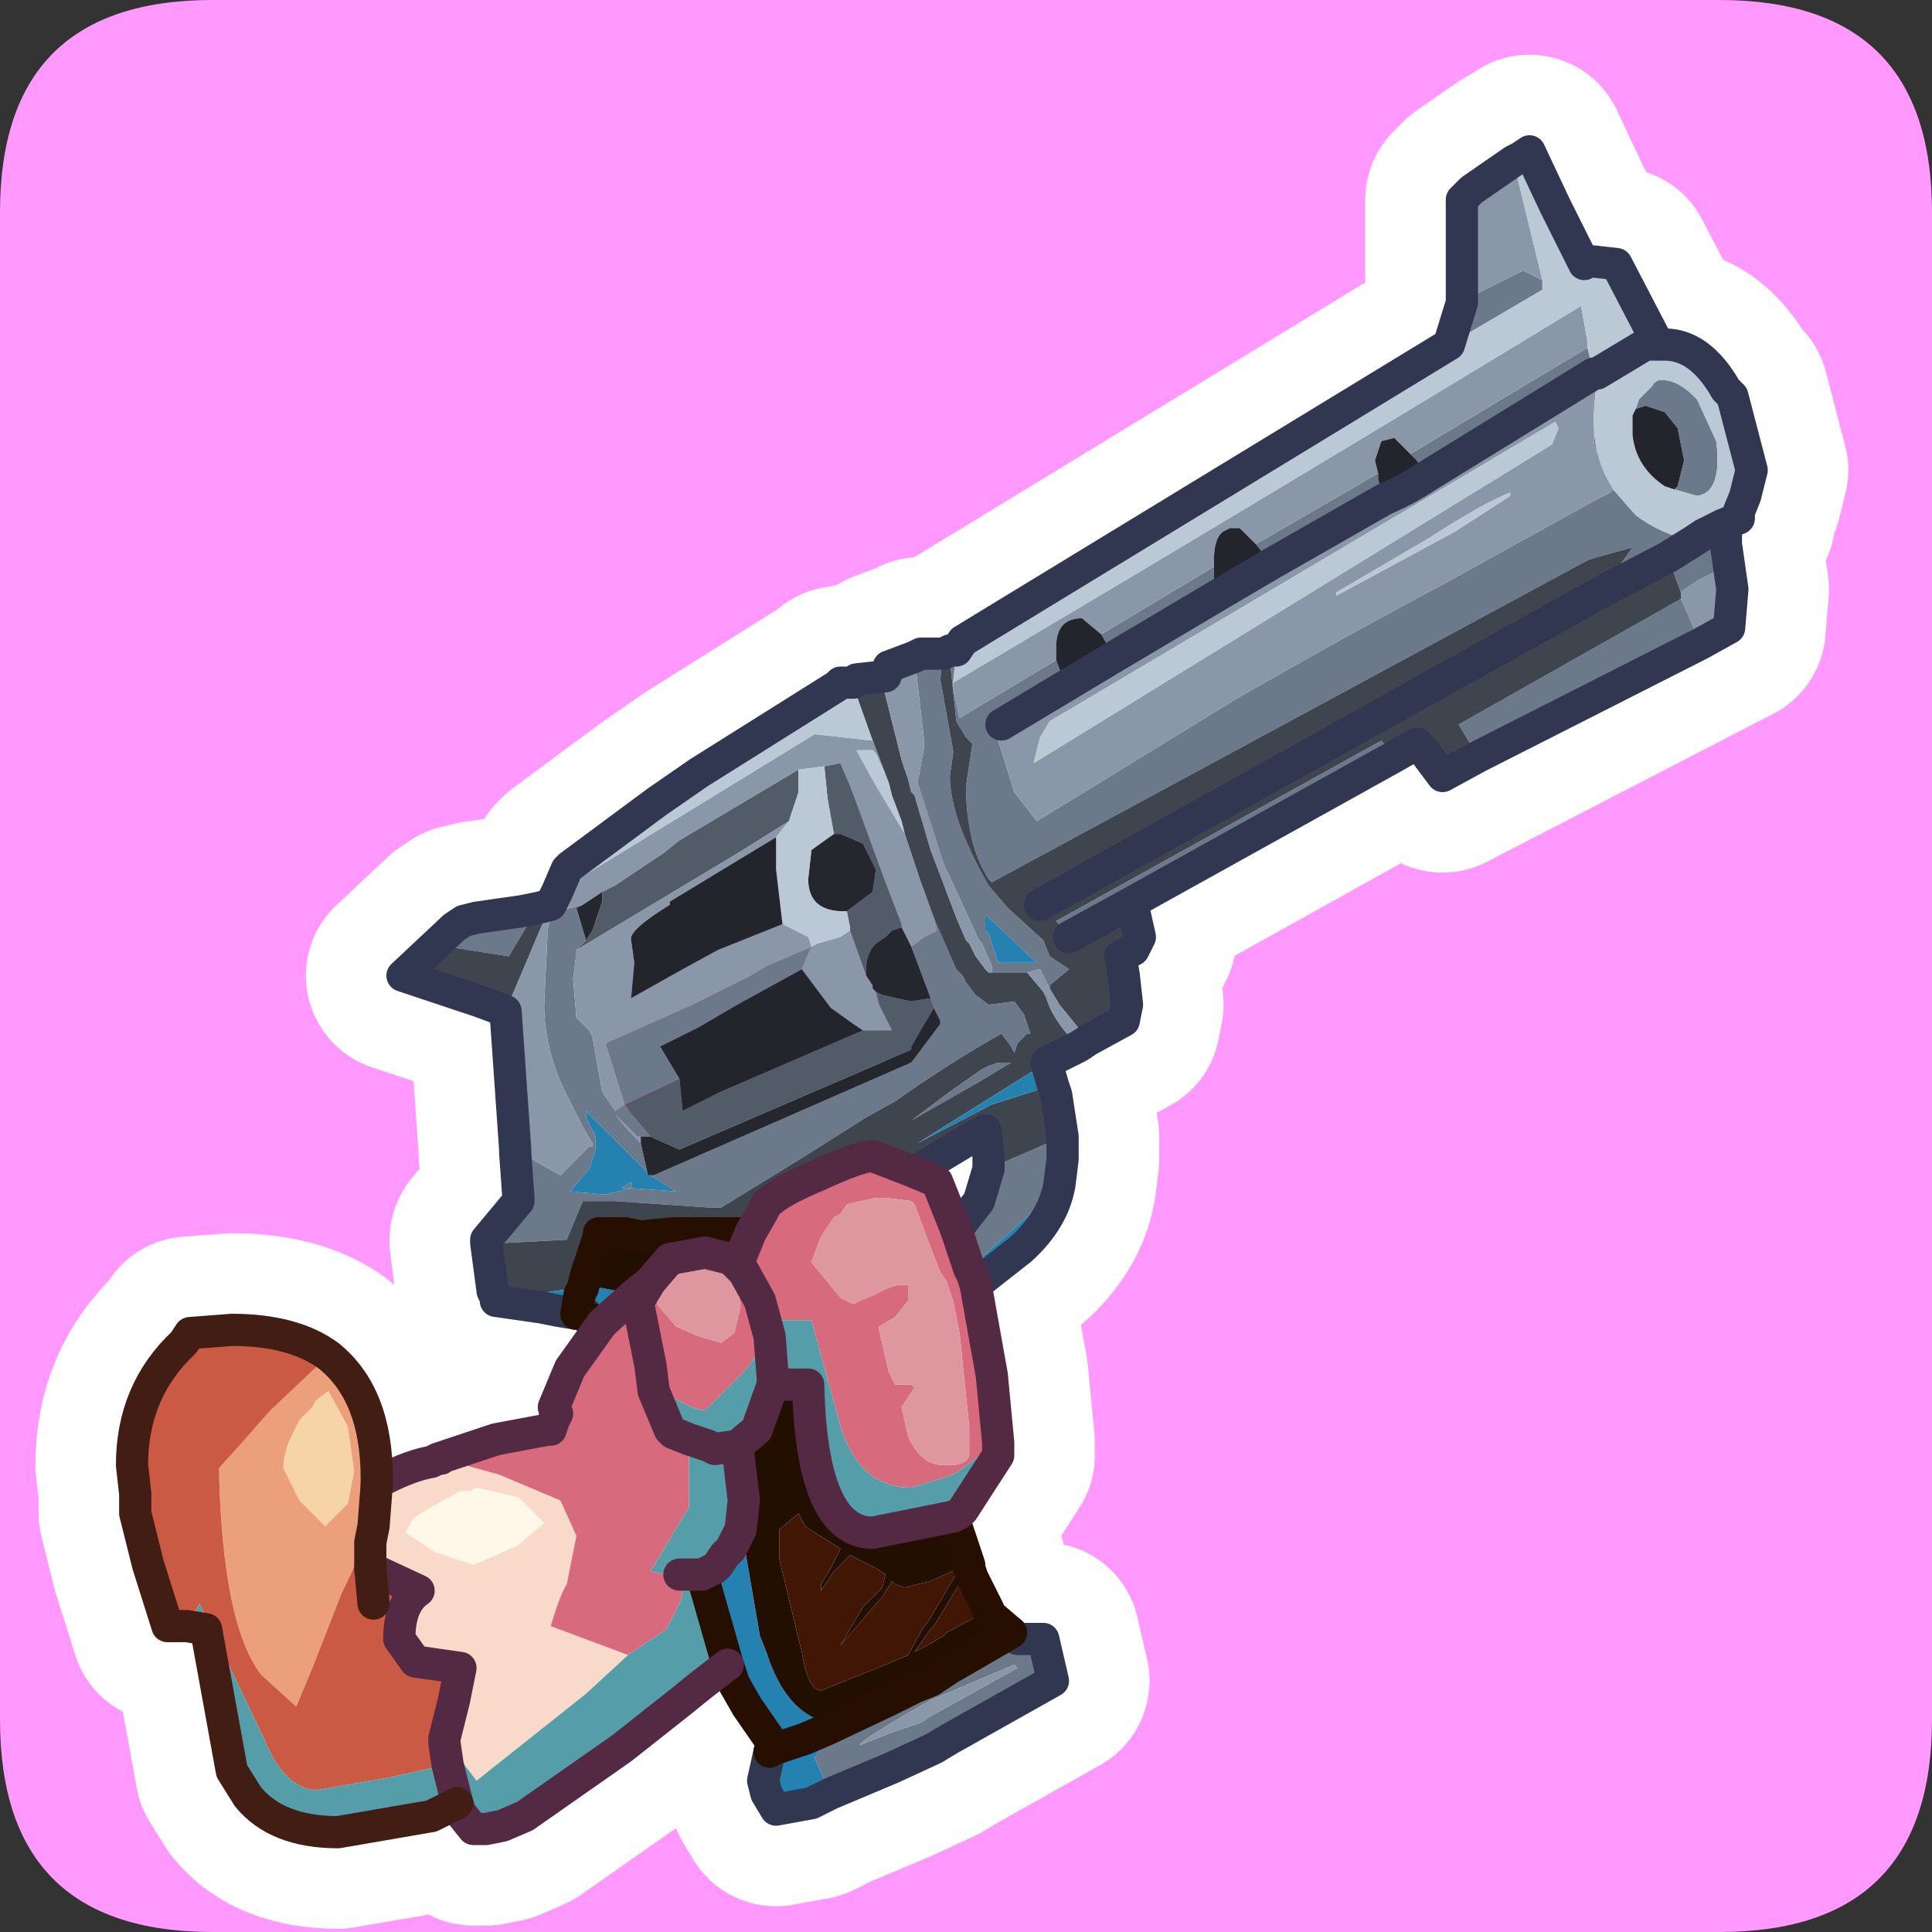 <?xml version="1.0" encoding="UTF-8" standalone="no"?>
<svg xmlns:ffdec="https://www.free-decompiler.com/flash" xmlns:xlink="http://www.w3.org/1999/xlink" ffdec:objectType="frame" height="30.0px" width="30.0px" xmlns="http://www.w3.org/2000/svg">
  <rect width="100%" height="100%" fill="#333333" stroke="none"/>
  <g transform="matrix(1.0, 0.0, 0.0, 1.0, 0.0, 0.0)">
    <use ffdec:characterId="1" height="30.0" transform="matrix(1.0, 0.0, 0.0, 1.0, 0.0, 0.0)" width="30.0" xlink:href="#shape0"/>
  </g>
  <defs>
    <g id="shape0" transform="matrix(1.0, 0.0, 0.0, 1.0, 0.0, 0.0)">
      <path d="M0.0 0.0 L30.0 0.0 30.0 30.0 0.0 30.0 0.0 0.0" fill="#33cc66" fill-opacity="0.0" fill-rule="evenodd" stroke="none"/>
      <path d="M0.0 3.3 Q0.0 0.0 3.3 0.0 L26.7 0.0 Q30.0 0.0 30.0 3.3 L30.0 26.7 Q30.0 30.0 26.7 30.0 L3.3 30.0 Q0.0 30.0 0.0 26.7 L0.0 3.3" fill="#ff99ff" fill-rule="evenodd" stroke="none"/>
      <path d="M8.55 14.05 L8.65 13.85 8.8 13.5 8.85 13.45 10.2 12.45 10.85 12.0 13.0 10.65 13.05 10.6 13.25 10.6 13.3 10.55 13.75 10.5 13.8 10.35 14.2 10.2 14.3 10.15 14.65 10.15 14.75 10.1 14.85 10.1 14.95 9.95 22.5 5.35 22.7 4.7 22.7 4.55 22.7 3.1 22.85 2.95 23.5 2.5 23.6 2.45 23.75 2.35 24.15 3.2 24.6 4.1 24.65 4.05 25.1 4.1 25.75 5.35 25.85 5.35 Q26.4 5.35 26.8 6.05 L26.9 6.15 27.2 7.3 27.1 7.7 27.0 7.95 27.0 8.05 26.75 8.15 26.8 8.3 26.8 8.45 26.85 8.8 26.9 9.15 26.85 9.75 22.4 12.05 22.1 11.65 22.0 11.55 17.6 14.0 17.6 14.1 17.7 14.55 17.6 14.75 17.4 14.85 17.45 15.15 17.5 15.6 17.45 15.85 16.9 16.15 16.75 16.25 16.35 16.45 16.25 16.5 16.35 16.85 16.4 17.0 16.5 17.65 16.5 18.0 16.45 18.4 Q16.35 18.95 15.85 19.4 L15.15 19.95 15.4 21.35 15.5 22.4 15.5 22.6 14.95 23.45 14.9 23.5 14.8 23.55 15.05 24.3 15.05 24.35 15.1 24.5 15.35 25.0 15.35 25.05 15.7 25.35 15.8 25.45 16.2 25.45 16.35 26.1 14.75 27.0 14.5 27.15 13.85 27.45 12.9 27.85 12.8 27.9 12.6 28.0 12.05 28.1 11.9 27.85 11.85 27.65 11.95 27.2 12.05 27.15 11.6 26.5 11.4 26.15 11.3 25.85 Q10.9 26.15 10.6 26.4 L9.65 27.15 8.15 28.2 7.8 28.35 7.55 28.4 7.35 28.4 7.15 28.15 7.1 28.0 6.7 28.2 5.25 28.45 Q4.3 28.45 3.85 27.9 L3.6 27.5 3.2 25.3 2.9 25.25 2.6 25.25 2.3 24.3 2.1 23.5 2.1 23.2 2.05 22.75 Q2.05 21.6 2.85 20.85 L2.95 20.7 3.6 20.65 Q4.55 20.65 5.1 21.05 5.85 21.65 5.85 22.95 L5.85 23.05 Q5.95 22.95 6.0 22.95 6.4 22.75 6.7 22.7 L6.8 22.65 7.7 22.35 8.5 22.2 8.55 22.2 8.6 22.05 8.65 21.95 8.85 21.25 9.35 20.55 9.1 20.45 9.0 20.4 8.95 20.4 8.65 20.35 8.4 20.3 7.7 20.2 7.7 20.15 7.65 20.05 7.55 19.3 7.55 19.25 8.05 18.65 8.05 18.6 8.0 17.9 8.0 17.85 7.85 15.7 7.45 15.55 6.25 15.15 7.05 14.4 7.2 14.3 7.4 14.25 8.1 14.15 8.35 14.1 8.55 14.05 M8.95 20.4 L9.0 20.1 9.05 20.0 9.1 19.8 9.3 19.2 9.3 19.15 9.5 19.15 9.7 19.15 9.95 19.2 10.45 19.15 10.6 19.15 11.3 19.15 11.65 19.15 11.85 18.8 11.9 18.7 Q12.1 18.5 12.7 18.25 13.35 17.95 13.55 17.95 L14.2 18.2 14.95 17.75 15.3 17.55 15.35 17.95 15.35 18.15 15.2 18.65 14.85 19.1 15.05 19.7 15.1 19.8 15.15 19.95 M9.1 20.45 L9.1 20.4 9.0 20.4 M5.85 23.05 L5.8 23.7 5.75 23.95 5.75 24.15 5.75 24.35 6.5 24.7 Q6.2 24.9 6.2 25.45 L6.45 25.8 7.15 25.9 7.05 26.4 6.9 27.0 6.9 27.05 6.95 27.4 7.1 28.0 M5.75 24.35 L5.8 24.9 M9.35 20.55 L9.85 20.1 10.1 19.9 10.4 19.55 10.95 19.45 11.35 19.55 11.45 19.65 11.65 19.15 M15.55 11.25 L24.75 5.8 24.8 5.8 25.55 5.35 25.75 5.35 M10.1 19.9 L9.95 20.15 9.9 20.2 10.1 21.2 10.15 21.6 10.4 22.2 10.45 22.25 10.7 22.35 11.0 22.45 11.1 22.5 11.45 22.45 11.75 22.2 12.0 21.5 12.0 21.4 11.95 20.75 11.8 20.2 11.55 19.75 11.45 19.65 M14.2 18.2 L14.55 18.35 14.85 19.1 M16.6 14.55 L17.6 14.0 M16.15 14.05 L26.45 8.3 26.75 8.15 M12.05 27.15 L12.5 27.0 12.85 26.85 13.8 26.4 14.2 26.2 14.45 26.1 14.75 25.9 15.1 25.7 15.7 25.35 M11.45 22.45 L11.55 23.3 11.5 23.75 11.35 24.05 11.25 24.15 11.15 24.3 11.1 24.35 10.9 24.45 11.3 25.85 M10.9 24.45 L10.8 24.45 M14.8 23.55 L13.55 23.8 Q12.6 23.8 12.55 21.5 L12.0 21.5" fill="none" stroke="#ffffff" stroke-linecap="round" stroke-linejoin="round" stroke-width="3.0"/>
      <path d="M7.05 14.4 L7.2 14.3 7.4 14.25 8.1 14.15 8.35 14.1 7.9 14.85 6.95 14.7 6.95 14.55 7.05 14.4 M14.2 10.2 L14.3 10.15 14.65 10.15 14.6 10.55 14.8 11.65 14.8 11.7 14.75 12.05 Q14.75 12.7 15.35 13.75 L15.65 14.1 16.2 14.6 16.3 14.85 16.6 15.05 16.3 15.3 16.3 15.35 16.15 15.05 15.95 15.1 15.4 15.1 15.4 15.0 15.25 14.65 15.2 14.6 14.65 13.4 14.25 12.15 14.35 11.6 14.35 11.5 14.2 10.2 M14.75 10.1 L14.85 10.1 14.8 10.6 14.8 10.7 14.9 11.15 16.4 10.25 16.55 10.65 15.55 11.25 15.5 11.5 15.75 12.3 16.1 12.75 19.2 10.85 Q20.85 9.9 22.45 9.05 L24.8 7.75 24.9 7.7 25.0 7.65 25.05 7.6 24.75 6.9 24.75 6.75 24.75 6.55 Q24.75 7.15 25.05 7.6 L25.4 8.0 Q25.8 8.3 26.3 8.4 L26.45 8.3 26.6 8.3 26.8 8.3 26.8 8.45 26.85 8.8 Q26.4 8.95 26.1 9.2 L25.9 8.65 24.85 9.2 25.35 8.5 24.8 8.65 24.65 8.7 15.4 13.7 15.35 13.65 Q15.0 13.1 15.0 12.2 L15.1 11.55 15.0 11.45 14.85 11.2 14.75 10.25 14.75 10.1 M22.5 5.35 L22.7 4.7 22.95 4.55 23.65 4.2 23.95 4.35 23.95 4.5 22.5 5.35 M26.4 10.0 L22.95 11.75 22.65 11.25 26.1 9.3 26.15 9.4 26.4 10.0 M21.65 11.75 L17.6 14.0 16.6 14.55 16.4 14.3 21.45 11.5 21.65 11.75 M16.5 17.65 L16.5 18.0 16.45 18.4 16.0 18.85 15.05 19.7 14.85 19.1 15.2 18.65 15.35 18.15 16.5 17.65 M15.7 25.35 L15.8 25.45 16.2 25.45 16.35 26.1 14.75 27.0 14.5 27.15 13.85 27.45 12.9 27.85 12.65 27.3 12.85 26.95 12.85 26.85 13.8 26.4 14.2 26.2 14.45 26.1 14.75 25.9 15.1 25.7 15.7 25.35 M7.55 19.3 L7.55 19.25 8.05 18.65 8.05 18.6 8.0 17.9 8.0 17.85 8.7 18.25 9.15 17.8 9.2 17.8 9.2 17.75 9.05 17.5 8.75 16.9 Q8.45 16.25 8.45 15.6 L8.5 14.55 Q8.5 14.25 8.65 14.15 L9.05 14.05 8.95 14.1 9.1 14.6 8.95 14.75 8.95 14.8 8.9 15.2 8.95 15.8 9.15 16.0 9.2 16.1 9.35 16.95 9.55 17.25 9.7 17.15 9.4 16.2 10.75 15.6 11.65 15.15 11.9 15.0 12.6 14.7 12.45 15.05 11.45 15.6 10.85 15.95 10.25 16.25 10.55 16.75 9.7 17.15 9.8 17.3 9.85 17.35 10.1 17.65 9.95 17.65 9.9 17.65 9.8 17.55 9.6 17.35 9.55 17.3 9.75 17.55 9.95 17.75 10.05 18.2 9.8 17.95 9.1 17.25 9.1 17.35 9.25 17.65 9.25 17.85 9.15 18.15 8.85 18.5 9.4 18.55 9.8 18.45 10.5 18.5 10.1 18.25 10.15 18.25 10.95 17.9 14.15 16.5 14.6 15.9 14.6 15.85 14.5 15.65 14.45 15.5 14.15 14.7 14.35 14.55 14.55 14.45 14.5 14.25 14.85 15.05 14.95 15.15 15.0 15.25 15.15 15.45 15.35 15.6 15.75 15.55 15.9 15.75 16.0 16.05 15.95 16.05 15.8 16.2 15.75 16.35 15.7 16.25 15.55 16.05 Q14.75 16.5 13.9 17.1 L13.45 17.35 12.5 17.95 11.2 18.75 11.0 18.75 9.55 18.65 9.05 18.65 8.8 19.25 7.85 19.3 7.55 19.3 M9.8 18.35 L9.8 18.45 9.65 18.45 9.8 18.35 M22.15 7.4 L22.0 7.15 21.9 7.05 24.65 5.4 24.75 5.8 22.15 7.4 M21.4 7.35 L21.4 7.45 21.5 7.75 19.75 8.75 19.5 8.45 21.4 7.35 M17.1 9.85 L18.85 8.8 18.85 9.1 18.9 9.25 17.3 10.2 17.1 9.85 M25.4 6.35 L25.45 6.2 25.65 6.0 Q25.7 5.9 25.8 5.9 26.05 5.9 26.3 6.15 L26.35 6.2 26.65 6.85 Q26.75 7.65 26.35 7.7 L26.0 7.6 26.05 7.55 26.15 7.15 26.05 6.65 25.85 6.4 25.55 6.3 25.4 6.35 M26.3 8.4 L25.9 8.65 26.3 8.4 M14.15 17.4 L14.75 16.95 15.25 16.6 15.35 16.55 15.5 16.5 15.7 16.5 15.2 16.8 14.15 17.4 M15.35 14.5 L15.5 14.95 15.7 14.95 16.1 14.95 15.3 14.2 15.3 14.45 15.35 14.5 M15.8 25.9 L15.75 25.85 14.45 26.4 14.1 26.6 13.85 26.75 Q13.35 27.05 13.35 27.1 L13.85 26.9 14.3 26.75 14.45 26.65 15.8 25.9" fill="#6c798a" fill-rule="evenodd" stroke="none"/>
      <path d="M8.35 14.1 L8.55 14.05 7.85 15.7 7.45 15.55 6.25 15.15 7.05 14.4 6.95 14.55 6.95 14.7 7.9 14.85 8.35 14.1 M13.25 10.6 L13.3 10.55 13.75 10.5 13.7 10.6 14.0 11.8 14.1 12.1 14.15 12.3 14.2 12.35 14.45 13.2 14.85 14.25 15.0 14.6 15.05 14.65 15.15 14.85 15.3 15.05 15.35 15.1 15.4 15.1 15.95 15.1 16.2 15.4 16.25 15.5 Q16.35 15.85 16.75 16.25 L16.35 16.45 16.25 16.5 14.25 17.75 15.4 17.15 16.35 16.85 16.4 17.0 16.5 17.65 15.35 18.15 15.35 17.95 15.3 17.55 14.95 17.75 14.2 18.2 13.55 17.95 Q13.35 17.95 12.7 18.25 12.1 18.5 11.9 18.7 L11.85 18.8 11.65 19.15 11.3 19.15 10.6 19.15 10.45 19.15 9.95 19.2 9.7 19.15 9.5 19.15 9.3 19.15 9.3 19.2 9.1 19.8 9.05 20.0 8.95 20.0 8.25 20.1 8.0 20.1 7.65 20.05 7.55 19.3 7.85 19.3 8.8 19.25 9.05 18.65 9.55 18.65 11.0 18.75 11.2 18.75 12.5 17.95 13.45 17.35 13.9 17.1 Q14.75 16.5 15.55 16.05 L15.7 16.25 15.75 16.35 15.8 16.2 15.95 16.05 16.0 16.05 15.9 15.75 15.75 15.55 15.35 15.6 15.15 15.45 15.0 15.25 14.95 15.15 14.85 15.05 14.5 14.25 14.3 13.7 14.05 12.95 14.0 12.75 13.85 12.35 13.8 12.15 13.55 11.5 13.3 10.8 13.25 10.6 M14.65 10.15 L14.75 10.1 14.75 10.25 14.85 11.2 15.0 11.45 15.1 11.55 15.0 12.2 Q15.0 13.1 15.35 13.65 L15.4 13.7 24.65 8.7 24.8 8.65 25.35 8.5 24.85 9.2 25.9 8.65 26.1 9.2 26.1 9.3 22.65 11.25 22.95 11.75 22.4 12.05 22.1 11.65 22.0 11.55 21.65 11.75 21.45 11.5 16.4 14.3 16.6 14.55 17.6 14.0 17.6 14.1 17.7 14.55 17.6 14.75 17.4 14.85 17.45 15.15 17.5 15.6 17.45 15.85 16.9 16.15 16.45 15.6 16.3 15.35 16.3 15.3 16.6 15.05 16.3 14.85 16.2 14.6 15.65 14.1 15.35 13.75 Q14.75 12.7 14.75 12.05 L14.8 11.7 14.8 11.65 14.6 10.55 14.65 10.15 M14.15 17.4 L15.2 16.8 15.7 16.5 15.5 16.5 15.35 16.55 15.25 16.6 14.75 16.95 14.15 17.4 M16.15 14.05 L24.85 9.2 16.15 14.05" fill="#3e454f" fill-rule="evenodd" stroke="none"/>
      <path d="M8.55 14.05 L8.65 13.85 12.65 11.4 13.55 11.5 13.8 12.15 13.6 11.7 13.55 11.65 13.3 11.65 13.6 12.2 14.05 12.95 14.3 13.7 14.5 14.25 14.55 14.45 14.35 14.55 14.15 14.7 14.0 14.4 14.0 14.35 13.75 13.7 13.2 12.2 13.05 11.85 12.8 11.9 12.4 11.95 10.55 13.05 10.3 13.25 9.55 13.75 9.45 13.8 9.35 13.85 9.05 14.05 8.65 14.15 Q8.5 14.25 8.5 14.55 L8.45 15.6 Q8.45 16.25 8.75 16.9 L9.05 17.5 9.2 17.75 9.2 17.8 9.15 17.8 8.7 18.25 8.0 17.85 7.85 15.7 8.55 14.05 M13.0 10.65 L13.05 10.6 13.25 10.6 13.3 10.8 13.0 10.65 M13.75 10.5 L13.8 10.35 14.2 10.2 14.35 11.5 14.35 11.6 14.25 12.15 14.65 13.4 15.2 14.6 15.25 14.65 15.4 15.0 15.4 15.1 15.35 15.1 15.3 15.05 15.15 14.85 15.05 14.65 15.0 14.6 14.85 14.25 14.45 13.2 14.2 12.35 14.15 12.3 14.1 12.1 14.0 11.8 13.7 10.6 13.75 10.5 M22.7 4.7 L22.7 4.55 22.7 3.1 22.85 2.95 23.5 2.5 23.95 4.35 23.65 4.2 22.95 4.55 22.7 4.7 M26.85 8.8 L26.9 9.15 26.85 9.75 26.4 10.0 26.15 9.4 26.1 9.3 26.1 9.2 Q26.4 8.95 26.85 8.8 M16.9 16.15 L16.75 16.25 Q16.35 15.85 16.25 15.5 L16.2 15.4 15.95 15.1 16.15 15.05 16.3 15.35 16.45 15.6 16.9 16.15 M8.95 14.75 L11.45 13.25 12.25 12.75 12.05 13.0 10.4 14.0 10.4 14.05 Q9.75 14.45 9.8 14.6 L9.85 14.95 9.8 15.5 10.6 15.05 11.15 14.75 12.15 14.35 12.55 14.55 12.6 14.7 11.9 15.0 11.65 15.15 10.75 15.6 9.4 16.2 9.7 17.15 9.55 17.25 9.35 16.95 9.2 16.1 9.15 16.0 8.95 15.8 8.9 15.2 8.95 14.8 8.95 14.75 M9.95 17.75 L9.75 17.55 9.55 17.3 9.6 17.35 9.8 17.55 9.9 17.65 9.95 17.65 9.95 17.75 M12.45 15.05 L12.6 14.7 12.7 14.65 13.05 14.55 13.2 14.45 13.45 15.15 13.55 15.3 13.55 15.35 13.6 15.4 13.65 15.6 13.85 16.0 13.4 16.0 13.25 15.9 12.9 15.65 12.45 15.05 M21.9 7.05 L21.65 6.8 21.45 6.85 21.35 7.15 21.4 7.35 19.5 8.45 19.25 8.2 19.1 8.2 19.0 8.25 Q18.85 8.35 18.85 8.7 L18.85 8.8 17.1 9.85 16.8 9.6 Q16.4 9.6 16.4 10.05 L16.4 10.25 14.9 11.15 14.8 10.7 14.8 10.6 Q19.7 7.7 24.55 4.75 L24.65 5.3 24.65 5.4 21.9 7.05 M21.5 7.75 Q21.85 7.6 22.15 7.4 L24.75 5.8 24.8 5.8 24.75 6.4 24.75 6.45 24.75 6.55 24.75 6.75 24.75 6.9 25.05 7.6 25.0 7.65 24.9 7.7 24.8 7.75 22.45 9.05 Q20.85 9.9 19.2 10.85 L16.1 12.75 15.75 12.3 15.5 11.5 15.55 11.25 16.55 10.65 17.3 10.2 18.9 9.25 19.75 8.75 21.5 7.75 M23.45 7.65 Q23.05 7.8 22.2 8.35 L20.75 9.2 20.75 9.25 22.6 8.25 23.45 7.7 23.45 7.65 M24.2 6.65 L24.15 6.55 16.3 11.2 16.15 11.45 16.05 11.85 24.1 6.9 24.2 6.65 M15.8 25.9 L14.45 26.65 14.3 26.75 13.85 26.9 13.35 27.1 Q13.35 27.05 13.85 26.75 L14.1 26.6 14.45 26.4 15.75 25.85 15.8 25.9" fill="#8a97a8" fill-rule="evenodd" stroke="none"/>
      <path d="M9.35 13.85 L9.45 13.8 9.55 13.75 10.3 13.25 10.55 13.05 12.4 11.95 12.4 12.3 12.25 12.75 11.45 13.25 8.95 14.75 9.1 14.6 9.2 14.45 9.35 14.0 9.35 13.85 M12.8 11.9 L13.05 11.85 13.2 12.2 13.75 13.7 14.0 14.35 14.0 14.4 13.85 14.45 13.75 14.55 13.6 14.65 Q13.45 14.8 13.45 15.05 L13.45 15.15 13.2 14.45 13.2 14.4 13.15 14.15 13.55 13.85 13.6 13.5 13.4 13.1 13.05 12.95 12.95 12.95 12.85 12.4 12.8 11.9 M10.1 17.65 L9.85 17.35 9.8 17.3 9.7 17.15 10.55 16.75 10.6 17.25 11.2 16.95 13.4 16.0 13.85 16.0 13.65 15.6 13.6 15.4 13.7 15.45 14.15 15.55 14.45 15.5 14.5 15.65 14.15 16.25 14.15 16.3 10.55 17.85 10.1 17.65" fill="#525c69" fill-rule="evenodd" stroke="none"/>
      <path d="M14.0 14.4 L14.15 14.7 14.45 15.5 14.15 15.55 13.7 15.45 13.6 15.4 13.55 15.35 13.55 15.3 13.45 15.15 13.45 15.05 Q13.45 14.8 13.6 14.65 L13.75 14.55 13.85 14.45 14.0 14.4 M9.35 13.85 L9.35 14.0 9.2 14.45 9.1 14.6 8.95 14.1 9.05 14.05 9.35 13.85 M9.95 17.75 L9.95 17.65 10.1 17.65 10.55 17.85 14.15 16.3 14.15 16.25 14.5 15.65 14.6 15.85 14.6 15.9 14.15 16.5 10.95 17.9 10.15 18.25 10.1 18.25 10.05 18.25 10.05 18.2 9.95 17.75 M13.15 14.15 L13.1 14.15 Q12.55 14.15 12.55 13.65 L12.6 13.2 12.85 13.0 12.95 12.95 13.05 12.95 13.4 13.1 13.6 13.5 13.55 13.85 13.15 14.15" fill="#24282e" fill-rule="evenodd" stroke="none"/>
      <path d="M8.65 13.85 L8.8 13.5 8.85 13.45 10.2 12.45 10.85 12.0 13.0 10.65 13.3 10.8 13.55 11.5 12.65 11.4 8.65 13.85 M14.85 10.1 L14.95 9.95 22.5 5.35 23.95 4.5 23.95 4.35 23.5 2.5 23.6 2.45 23.75 2.35 24.15 3.2 24.6 4.1 24.65 4.05 25.1 4.1 25.75 5.35 25.85 5.35 Q26.4 5.35 26.8 6.05 L26.9 6.15 27.2 7.3 27.1 7.7 27.0 7.95 27.0 8.05 26.75 8.15 26.45 8.3 26.3 8.4 Q25.8 8.3 25.4 8.0 L25.05 7.6 Q24.75 7.15 24.75 6.55 L24.75 6.45 24.75 6.4 24.8 5.8 24.75 5.8 24.65 5.4 24.65 5.3 24.55 4.75 Q19.7 7.7 14.8 10.6 L14.85 10.1 M12.4 11.95 L12.8 11.9 12.85 12.4 12.95 12.95 12.6 13.2 12.55 13.65 Q12.55 14.15 13.1 14.15 L13.15 14.15 13.2 14.4 13.2 14.45 13.05 14.55 12.7 14.65 12.6 14.7 12.55 14.55 12.15 14.35 12.05 13.5 12.05 13.0 12.25 12.75 12.4 12.3 12.4 11.95 M14.05 12.95 L13.6 12.2 13.3 11.65 13.55 11.65 13.6 11.7 13.8 12.15 13.85 12.35 14.0 12.75 14.05 12.95 M25.75 5.35 L25.55 5.35 24.8 5.8 25.55 5.35 25.75 5.35 M24.2 6.65 L24.1 6.9 16.05 11.85 16.15 11.45 16.3 11.2 24.15 6.55 24.2 6.65 M23.45 7.65 L23.45 7.7 22.6 8.25 20.75 9.25 20.75 9.2 22.2 8.35 Q23.05 7.8 23.45 7.65 M26.0 7.6 L26.35 7.7 Q26.75 7.65 26.65 6.85 L26.35 6.2 26.3 6.15 Q26.05 5.9 25.8 5.9 25.7 5.9 25.65 6.0 L25.45 6.2 25.4 6.35 25.35 6.45 25.35 6.6 25.35 6.75 Q25.4 7.25 25.85 7.55 L26.0 7.6" fill="#bbc9d6" fill-rule="evenodd" stroke="none"/>
      <path d="M16.25 16.5 L16.35 16.85 15.4 17.15 14.25 17.75 16.25 16.5 M16.45 18.4 Q16.35 18.95 15.85 19.4 L15.15 19.95 15.1 19.8 15.05 19.7 16.0 18.85 16.45 18.4 M12.9 27.85 L12.8 27.9 12.6 28.0 12.05 28.1 11.9 27.85 11.85 27.65 11.95 27.2 12.05 27.15 11.6 26.5 11.4 26.15 11.3 25.85 10.9 24.45 11.1 24.35 11.15 24.3 11.25 24.15 11.35 24.05 11.5 23.75 11.55 23.95 11.8 25.4 11.9 25.65 Q12.2 26.6 12.85 26.75 L12.85 26.85 12.85 26.95 12.65 27.3 12.9 27.85 M9.35 20.55 L9.1 20.45 9.1 20.4 9.0 20.4 8.95 20.4 8.65 20.35 8.4 20.3 7.7 20.2 7.7 20.15 7.65 20.05 8.0 20.1 8.25 20.1 8.95 20.0 9.05 20.0 9.0 20.1 8.95 20.4 9.0 20.1 9.05 20.0 9.35 20.0 9.85 20.1 9.35 20.55 M10.1 18.25 L10.5 18.5 9.8 18.45 9.4 18.55 8.85 18.5 9.15 18.15 9.25 17.85 9.25 17.65 9.1 17.35 9.1 17.25 9.8 17.95 10.05 18.2 10.05 18.25 10.1 18.25 M9.8 18.35 L9.65 18.45 9.8 18.45 9.8 18.35 M15.35 14.5 L15.3 14.45 15.3 14.2 16.1 14.95 15.7 14.95 15.5 14.95 15.35 14.5 M12.85 26.85 L12.5 27.0 12.05 27.15 12.5 27.0 12.85 26.85" fill="#2581b0" fill-rule="evenodd" stroke="none"/>
      <path d="M14.8 23.55 L15.05 24.3 15.05 24.35 14.5 25.25 14.45 25.3 14.2 25.65 14.4 25.55 14.65 25.4 14.7 25.35 15.35 25.0 15.35 25.05 15.7 25.35 15.1 25.7 14.75 25.9 14.45 26.1 14.2 26.2 13.8 26.4 12.85 26.85 12.85 26.75 Q12.2 26.6 11.9 25.65 L11.8 25.4 11.55 23.95 11.5 23.75 11.55 23.3 11.45 22.45 11.75 22.2 12.0 21.5 12.55 21.5 Q12.6 23.8 13.55 23.8 L14.8 23.55 M9.05 20.0 L9.1 19.8 9.3 19.2 9.3 19.15 9.5 19.15 9.7 19.15 9.95 19.2 10.45 19.15 10.6 19.15 11.3 19.15 11.65 19.15 11.45 19.65 11.35 19.55 10.95 19.45 10.4 19.55 10.1 19.9 9.85 20.1 9.35 20.0 9.05 20.0 M12.1 23.75 L12.1 24.2 12.4 25.45 12.45 25.65 Q12.55 26.25 12.75 26.25 L13.75 25.85 14.1 25.7 14.35 25.25 14.4 25.2 14.9 24.35 14.45 24.55 14.05 24.65 13.9 24.6 13.85 24.55 13.7 24.8 13.65 24.85 13.05 25.55 13.4 24.95 13.6 24.75 13.7 24.65 13.75 24.45 13.6 24.35 13.2 24.15 13.1 24.25 12.95 24.4 12.75 24.7 12.75 24.6 12.9 24.35 13.0 24.15 13.05 24.05 12.5 23.7 12.4 23.5 12.1 23.75" fill="#220f00" fill-rule="evenodd" stroke="none"/>
      <path d="M15.15 19.95 L15.4 21.35 15.5 22.4 14.8 22.9 14.65 22.95 14.15 23.1 Q13.35 23.1 13.05 22.15 L12.6 20.5 12.05 20.5 11.95 20.75 11.6 21.25 10.95 21.9 Q10.8 21.9 10.45 21.7 L10.25 21.6 10.15 21.6 10.4 22.2 10.45 22.25 10.7 22.35 10.7 23.1 10.7 23.4 10.1 24.4 10.35 24.45 10.55 24.45 10.7 24.45 10.55 24.9 10.35 25.3 9.75 25.7 8.55 25.25 Q8.7 24.75 8.8 24.6 L8.95 23.85 8.7 23.3 7.75 22.9 6.85 22.65 6.8 22.65 7.7 22.35 8.5 22.2 8.55 22.2 8.6 22.05 8.65 21.95 8.6 21.85 8.85 21.25 9.35 20.55 9.85 20.1 10.1 19.9 10.4 19.55 10.95 19.45 11.35 19.55 11.45 19.65 11.65 19.15 11.85 18.8 11.9 18.7 Q12.1 18.5 12.7 18.25 13.35 17.95 13.55 17.95 L14.2 18.2 14.55 18.35 14.85 19.1 15.05 19.7 15.1 19.8 15.15 19.95 M10.1 19.9 L9.95 20.15 9.9 20.2 10.1 21.2 10.15 21.6 10.1 21.2 9.9 20.2 9.95 20.15 10.1 19.9 M10.2 20.25 L10.5 20.6 10.85 20.75 11.2 20.85 11.4 20.7 11.5 20.3 11.45 19.9 11.35 19.8 11.0 19.7 10.7 19.75 Q10.55 19.75 10.4 19.9 L10.2 20.2 10.2 20.25 M11.45 19.65 L11.55 19.75 11.8 20.2 11.95 20.75 11.8 20.2 11.55 19.75 11.45 19.65 M13.75 18.6 L13.6 18.6 13.15 18.7 13.05 18.85 12.95 18.9 12.75 19.2 12.6 19.6 13.05 20.15 13.25 20.25 13.35 20.2 13.6 20.1 Q13.75 20.0 13.95 19.95 L14.1 19.95 14.1 20.2 13.9 20.45 13.65 20.6 13.65 20.65 13.8 21.3 13.9 21.5 14.15 21.5 14.2 21.55 14.0 21.85 14.1 22.3 Q14.3 22.75 14.65 22.75 L14.75 22.75 Q15.0 22.75 15.05 22.6 L15.05 22.15 14.9 20.7 14.8 20.2 14.7 19.9 14.6 19.75 14.5 19.5 14.2 18.7 14.15 18.65 13.75 18.6" fill="#d76a7d" fill-rule="evenodd" stroke="none"/>
      <path d="M7.4 23.1 L8.05 23.25 8.45 23.65 8.05 24.0 7.35 24.3 6.75 24.1 6.3 23.8 6.4 23.6 6.45 23.55 6.7 23.4 7.15 23.15 7.3 23.15 7.4 23.1" fill="#fff7e7" fill-rule="evenodd" stroke="none"/>
      <path d="M5.85 23.05 Q5.95 22.95 6.0 22.95 6.4 22.75 6.7 22.7 L6.8 22.65 6.85 22.65 7.75 22.9 8.7 23.3 8.95 23.85 8.8 24.6 Q8.7 24.75 8.55 25.25 L9.75 25.7 9.1 26.3 7.4 27.65 6.9 27.0 7.05 26.4 7.15 25.9 6.45 25.8 6.2 25.45 Q6.2 24.9 6.5 24.7 L5.75 24.35 5.75 24.15 5.75 23.95 5.8 23.7 5.85 23.05 M7.4 23.1 L7.3 23.15 7.15 23.15 6.7 23.4 6.45 23.55 6.4 23.6 6.3 23.8 6.75 24.1 7.35 24.3 8.05 24.0 8.45 23.65 8.05 23.25 7.4 23.1" fill="#f8d9ca" fill-rule="evenodd" stroke="none"/>
      <path d="M4.85 21.85 L4.9 21.75 5.1 21.6 5.4 22.15 5.5 22.85 5.4 23.35 5.05 23.7 4.65 23.3 4.4 22.8 Q4.4 22.55 4.55 22.25 L4.65 22.05 4.7 22.0 4.85 21.85" fill="#f6d4a7" fill-rule="evenodd" stroke="none"/>
      <path d="M5.1 21.05 Q5.85 21.65 5.85 22.95 L5.85 23.05 5.8 23.7 5.3 24.75 4.85 25.9 4.6 26.5 4.05 26.0 Q3.45 25.2 3.4 22.8 L4.2 21.9 5.1 21.05 M4.85 21.85 L4.7 22.0 4.65 22.05 4.55 22.25 Q4.4 22.55 4.4 22.8 L4.65 23.3 5.05 23.7 5.4 23.35 5.5 22.85 5.4 22.15 5.1 21.6 4.9 21.75 4.85 21.85" fill="#eb9f7a" fill-rule="evenodd" stroke="none"/>
      <path d="M2.9 25.25 L2.6 25.25 2.3 24.3 2.1 23.5 2.1 23.2 2.05 22.75 Q2.05 21.6 2.85 20.85 L2.95 20.7 3.6 20.65 Q4.55 20.65 5.1 21.05 L4.2 21.9 3.4 22.8 Q3.45 25.2 4.05 26.0 L4.6 26.5 4.85 25.9 5.3 24.75 5.8 23.7 5.75 23.95 5.75 24.15 5.75 24.35 6.5 24.7 Q6.2 24.9 6.2 25.45 L6.45 25.8 7.15 25.9 7.05 26.4 6.9 27.0 6.9 26.55 6.85 26.55 6.8 27.0 Q6.75 27.35 6.85 27.35 L6.95 27.4 6.05 27.6 4.9 27.8 Q4.4 27.75 4.1 27.0 L3.1 24.9 2.9 25.25 M5.8 24.9 L5.75 24.35 5.8 24.9" fill="#cb5a44" fill-rule="evenodd" stroke="none"/>
      <path d="M15.5 22.4 L15.5 22.6 14.95 23.45 14.9 23.5 14.8 23.55 13.55 23.8 Q12.6 23.8 12.55 21.5 L12.0 21.5 12.0 21.4 11.95 20.75 12.0 21.4 12.0 21.5 11.75 22.2 11.45 22.45 11.55 23.3 11.5 23.75 11.35 24.05 11.25 24.15 11.15 24.3 11.1 24.35 10.9 24.45 11.3 25.85 Q10.9 26.15 10.6 26.4 L9.65 27.15 8.15 28.2 7.8 28.35 7.55 28.4 7.35 28.4 7.15 28.15 7.1 28.0 6.7 28.2 5.25 28.45 Q4.3 28.45 3.85 27.9 L3.6 27.5 3.2 25.3 2.9 25.25 3.1 24.9 4.1 27.0 Q4.4 27.75 4.9 27.8 L6.05 27.6 6.95 27.4 6.85 27.35 Q6.75 27.35 6.8 27.0 L6.85 26.55 6.9 26.55 6.9 27.0 7.4 27.65 9.1 26.3 9.75 25.7 10.35 25.3 10.55 24.9 10.7 24.45 10.55 24.45 10.35 24.45 10.1 24.4 10.7 23.4 10.7 23.1 10.7 22.35 10.45 22.25 10.4 22.2 10.15 21.6 10.25 21.6 10.45 21.7 Q10.8 21.9 10.95 21.9 L11.6 21.25 11.95 20.75 12.05 20.5 12.6 20.5 13.05 22.15 Q13.35 23.1 14.15 23.1 L14.65 22.95 14.8 22.9 15.5 22.4 M7.1 28.0 L6.95 27.4 6.9 27.05 6.9 27.0 6.9 27.05 6.95 27.4 7.1 28.0 M11.45 22.45 L11.1 22.5 11.0 22.45 10.7 22.35 11.0 22.45 11.1 22.5 11.45 22.45 M10.7 24.45 L10.8 24.45 10.9 24.45 10.8 24.45 10.7 24.45" fill="#559ea9" fill-rule="evenodd" stroke="none"/>
      <path d="M12.15 14.35 L11.15 14.75 10.6 15.05 9.8 15.5 9.85 14.95 9.8 14.6 Q9.75 14.45 10.4 14.05 L10.4 14.0 12.05 13.0 12.05 13.5 12.15 14.35 M10.55 16.75 L10.25 16.25 10.85 15.95 11.45 15.6 12.45 15.05 12.9 15.65 13.25 15.9 13.4 16.0 11.2 16.95 10.6 17.25 10.55 16.75 M21.9 7.05 L22.0 7.15 22.15 7.4 Q21.85 7.6 21.5 7.75 L21.4 7.45 21.4 7.35 21.35 7.15 21.45 6.85 21.65 6.8 21.9 7.05 M16.4 10.25 L16.4 10.05 Q16.4 9.6 16.8 9.6 L17.1 9.85 17.3 10.2 16.55 10.65 16.4 10.25 M18.85 8.8 L18.85 8.7 Q18.85 8.35 19.0 8.25 L19.1 8.2 19.25 8.2 19.5 8.45 19.75 8.75 18.9 9.25 18.85 9.1 18.85 8.8 M25.4 6.35 L25.55 6.3 25.85 6.4 26.05 6.65 26.15 7.15 26.05 7.55 26.0 7.6 25.85 7.55 Q25.4 7.25 25.35 6.75 L25.35 6.6 25.35 6.45 25.4 6.35" fill="#22262c" fill-rule="evenodd" stroke="none"/>
      <path d="M10.2 20.25 L10.2 20.2 10.4 19.9 Q10.55 19.75 10.7 19.75 L11.0 19.7 11.35 19.8 11.45 19.9 11.5 20.3 11.4 20.7 11.2 20.85 10.85 20.75 10.5 20.6 10.2 20.25 M13.75 18.6 L14.15 18.65 14.2 18.7 14.5 19.5 14.6 19.75 14.7 19.9 14.8 20.2 14.9 20.7 15.05 22.15 15.05 22.6 Q15.0 22.75 14.75 22.75 L14.65 22.75 Q14.3 22.75 14.1 22.3 L14.0 21.85 14.2 21.55 14.15 21.5 13.9 21.5 13.8 21.3 13.65 20.65 13.65 20.6 13.9 20.45 14.1 20.2 14.1 19.95 13.95 19.95 Q13.75 20.0 13.6 20.1 L13.35 20.2 13.25 20.25 13.05 20.15 12.6 19.6 12.75 19.2 12.95 18.9 13.05 18.85 13.15 18.7 13.6 18.6 13.75 18.6" fill="#de979f" fill-rule="evenodd" stroke="none"/>
      <path d="M15.05 24.35 L15.1 24.5 15.35 25.0 14.7 25.35 14.65 25.4 14.4 25.55 14.2 25.65 14.45 25.3 14.5 25.25 15.05 24.35 M12.1 23.75 L12.4 23.5 12.5 23.7 13.05 24.05 13.0 24.15 12.9 24.35 12.75 24.6 12.75 24.7 12.95 24.4 13.1 24.25 13.2 24.15 13.6 24.35 13.75 24.45 13.7 24.65 13.6 24.75 13.4 24.95 13.05 25.55 13.65 24.85 13.7 24.8 13.85 24.55 13.9 24.6 14.05 24.65 14.45 24.55 14.9 24.35 14.4 25.2 14.35 25.25 14.1 25.7 13.75 25.85 12.75 26.25 Q12.55 26.25 12.45 25.65 L12.4 25.45 12.1 24.2 12.1 23.75" fill="#411605" fill-rule="evenodd" stroke="none"/>
      <path d="M7.05 14.4 L7.2 14.3 7.4 14.25 8.1 14.15 8.35 14.1 8.55 14.05 8.65 13.85 8.8 13.5 8.85 13.45 10.2 12.45 10.85 12.0 13.0 10.65 13.05 10.6 13.25 10.6 13.3 10.55 13.75 10.5 13.8 10.35 14.2 10.2 14.3 10.15 14.65 10.15 14.75 10.1 14.85 10.1 14.95 9.95 22.5 5.35 22.7 4.7 22.7 4.55 22.7 3.1 22.85 2.95 23.5 2.5 23.6 2.45 23.75 2.35 24.15 3.2 24.6 4.1 24.65 4.05 25.1 4.1 25.75 5.35 25.85 5.35 Q26.4 5.35 26.8 6.05 L26.9 6.15 27.2 7.3 27.1 7.7 27.0 7.95 27.0 8.05 26.75 8.15 26.8 8.3 26.8 8.45 26.85 8.8 26.9 9.15 26.85 9.75 26.4 10.0 22.95 11.75 22.4 12.05 22.1 11.65 22.0 11.55 21.65 11.75 17.6 14.0 17.6 14.1 17.7 14.55 17.6 14.75 17.4 14.85 17.45 15.15 17.5 15.6 17.45 15.85 16.9 16.15 16.75 16.25 16.35 16.45 16.25 16.5 16.35 16.85 16.4 17.0 16.5 17.65 16.5 18.0 16.45 18.4 Q16.35 18.95 15.85 19.4 L15.15 19.95 M15.7 25.35 L15.8 25.45 16.2 25.45 16.35 26.1 14.75 27.0 14.5 27.15 13.85 27.45 12.9 27.85 12.8 27.9 12.6 28.0 12.05 28.1 11.9 27.85 11.85 27.65 11.95 27.2 M9.1 20.45 L9.0 20.4 8.95 20.4 8.65 20.35 8.4 20.3 7.7 20.2 7.7 20.15 7.65 20.05 7.55 19.3 7.55 19.25 8.05 18.65 8.05 18.6 8.0 17.9 8.0 17.85 7.85 15.7 7.45 15.55 6.25 15.15 7.05 14.4 M14.2 18.2 L14.95 17.75 15.3 17.55 15.35 17.95 15.35 18.15 15.2 18.65 14.85 19.1 M9.1 20.45 L9.1 20.4 9.0 20.4 M21.5 7.75 Q21.85 7.6 22.15 7.4 L24.75 5.8 24.8 5.8 25.55 5.35 25.75 5.35 M26.3 8.4 L26.45 8.3 26.75 8.15 M15.55 11.25 L16.55 10.65 17.3 10.2 18.9 9.25 19.75 8.75 21.5 7.75 M24.85 9.2 L25.9 8.65 26.3 8.4 M16.6 14.55 L17.6 14.0 M24.85 9.2 L16.15 14.05" fill="none" stroke="#313651" stroke-linecap="round" stroke-linejoin="round" stroke-width="0.5"/>
      <path d="M14.8 23.55 L15.05 24.3 15.05 24.35 15.1 24.5 15.35 25.0 15.35 25.05 15.7 25.35 15.1 25.7 14.75 25.9 14.45 26.1 14.2 26.2 13.8 26.4 12.85 26.85 12.5 27.0 12.05 27.15 11.6 26.5 11.4 26.15 11.3 25.85 10.9 24.45 M11.95 27.2 L12.05 27.15 M9.35 20.55 L9.1 20.45 M9.05 20.0 L9.1 19.8 9.3 19.2 9.3 19.15 9.5 19.15 9.7 19.15 9.95 19.2 10.45 19.15 10.6 19.15 11.3 19.15 11.65 19.15 M8.95 20.4 L9.0 20.1 9.05 20.0" fill="none" stroke="#270f00" stroke-linecap="round" stroke-linejoin="round" stroke-width="0.5"/>
      <path d="M15.15 19.95 L15.4 21.35 15.5 22.4 15.5 22.6 14.95 23.45 14.9 23.5 14.8 23.55 13.55 23.8 Q12.6 23.8 12.55 21.5 L12.0 21.5 12.0 21.4 11.95 20.75 11.8 20.2 11.55 19.75 11.45 19.65 11.65 19.15 11.85 18.8 11.9 18.7 Q12.1 18.5 12.7 18.25 13.35 17.95 13.55 17.95 L14.2 18.2 14.55 18.35 14.85 19.1 15.05 19.7 15.1 19.8 15.15 19.95 M11.3 25.85 Q10.9 26.15 10.6 26.4 L9.65 27.15 8.15 28.2 7.8 28.35 7.55 28.4 7.35 28.4 7.15 28.15 7.1 28.0 6.95 27.4 6.9 27.05 6.9 27.0 7.05 26.4 7.15 25.9 6.45 25.8 6.2 25.45 Q6.2 24.9 6.5 24.7 L5.75 24.35 M5.85 23.05 Q5.95 22.95 6.0 22.95 6.4 22.75 6.7 22.7 L6.8 22.65 7.7 22.35 8.5 22.2 8.55 22.2 8.6 22.05 8.65 21.95 M8.6 21.85 L8.85 21.25 9.35 20.55 9.85 20.1 10.1 19.9 10.4 19.55 10.95 19.45 11.35 19.55 11.45 19.65 M10.7 24.45 L10.55 24.45 M10.7 22.35 L10.45 22.25 10.4 22.2 10.15 21.6 10.1 21.2 9.9 20.2 9.95 20.15 10.1 19.9 M6.8 22.65 L6.85 22.65 M10.7 22.35 L11.0 22.45 11.1 22.5 11.45 22.45 11.75 22.2 12.0 21.5 M11.45 22.45 L11.55 23.3 11.5 23.75 11.35 24.05 11.25 24.15 11.15 24.3 11.1 24.35 10.9 24.45 10.8 24.45 10.7 24.45" fill="none" stroke="#542943" stroke-linecap="round" stroke-linejoin="round" stroke-width="0.5"/>
      <path d="M7.1 28.0 L6.7 28.2 5.25 28.45 Q4.3 28.45 3.85 27.9 L3.6 27.5 3.2 25.3 2.9 25.25 2.6 25.25 2.3 24.3 2.1 23.5 2.1 23.2 2.05 22.75 Q2.05 21.6 2.85 20.85 L2.95 20.7 3.6 20.65 Q4.55 20.65 5.1 21.05 5.85 21.65 5.85 22.95 L5.85 23.05 5.8 23.7 5.75 23.95 5.75 24.15 5.75 24.35 5.8 24.9" fill="none" stroke="#411d13" stroke-linecap="round" stroke-linejoin="round" stroke-width="0.5"/>
    </g>
  </defs>
</svg>
